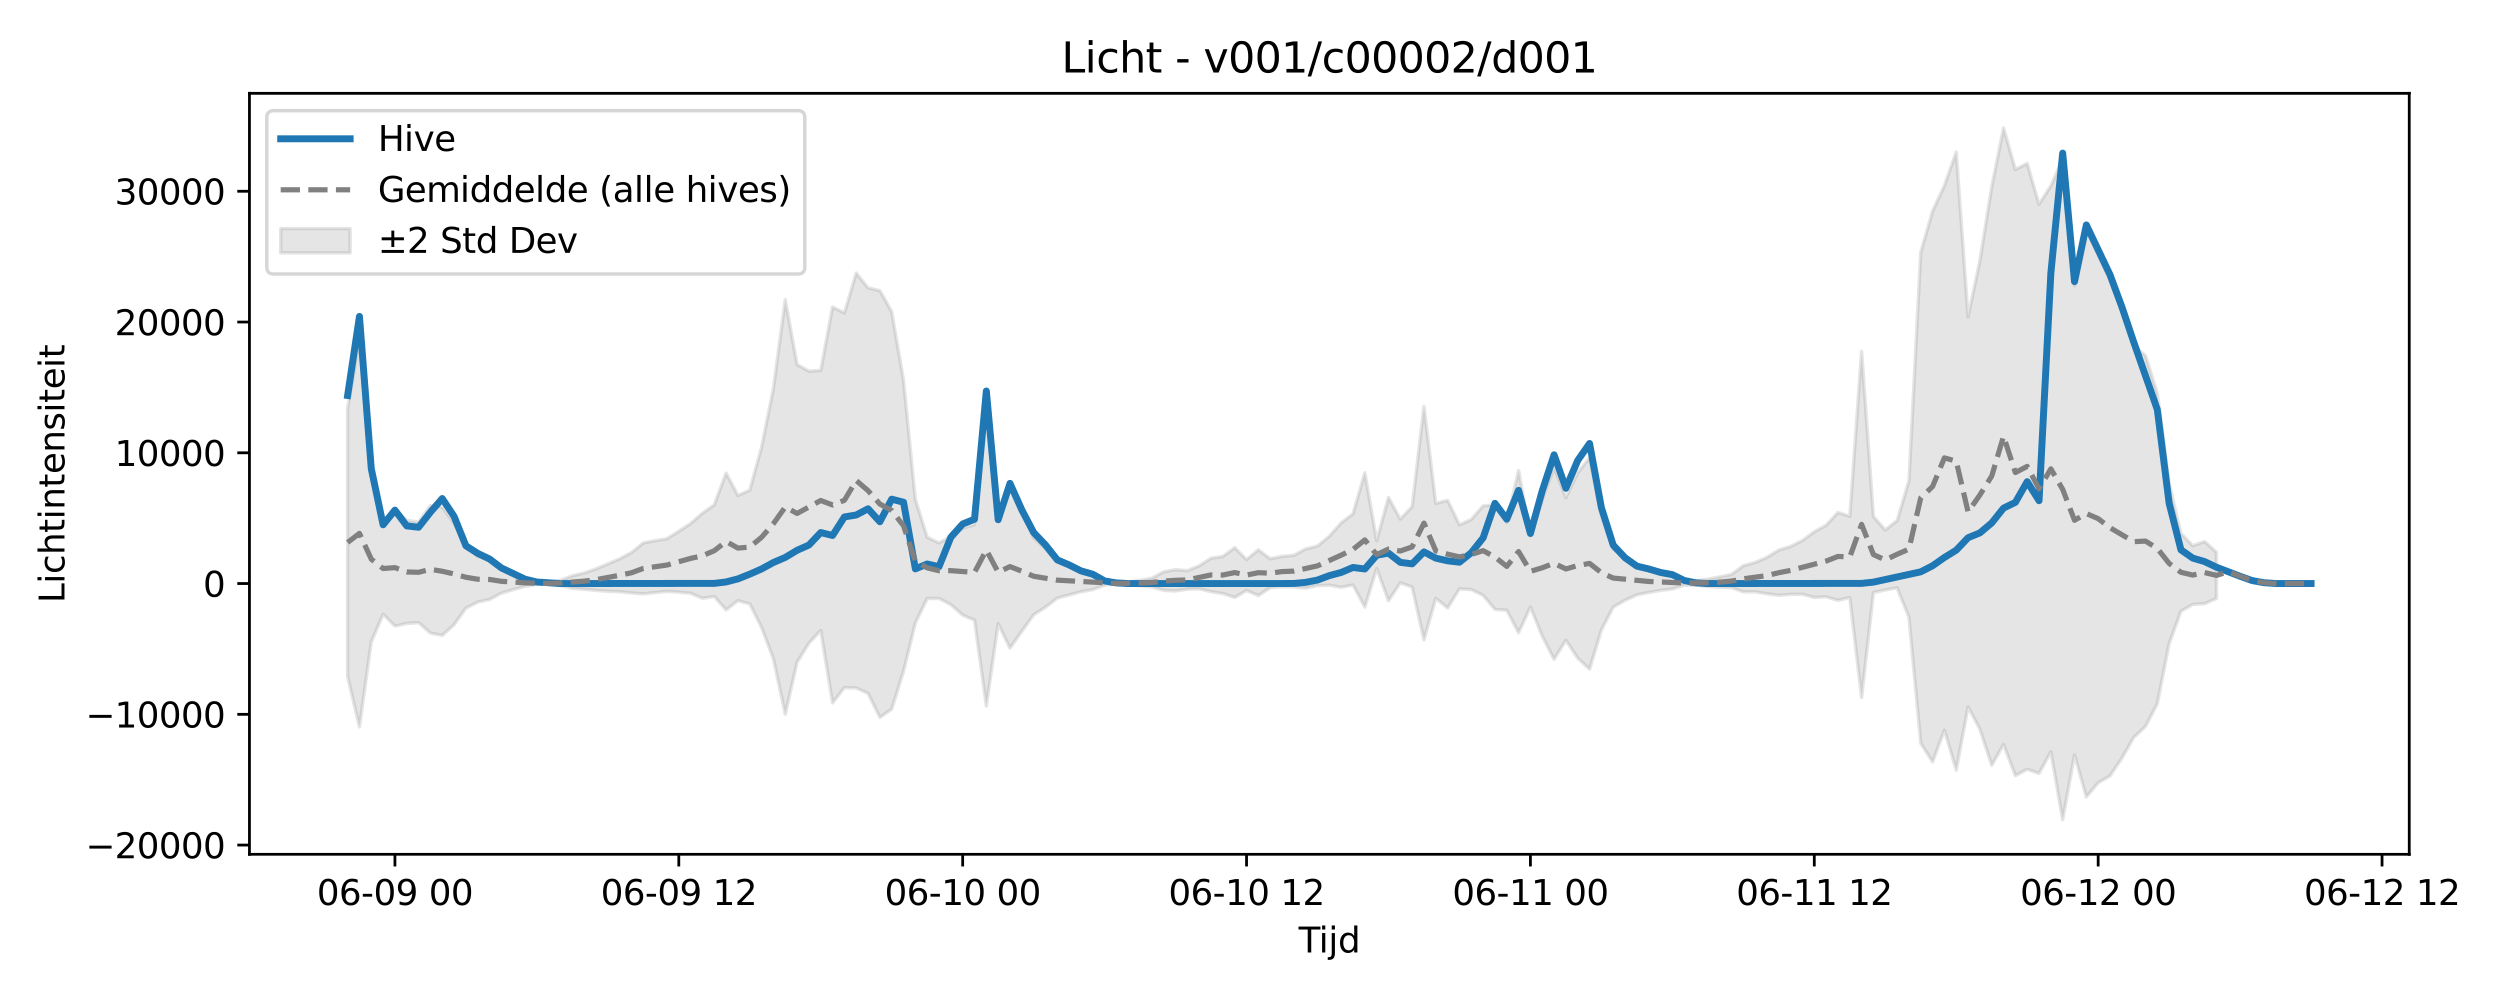 <?xml version="1.0" encoding="utf-8" standalone="no"?>
<!DOCTYPE svg PUBLIC "-//W3C//DTD SVG 1.1//EN"
  "http://www.w3.org/Graphics/SVG/1.1/DTD/svg11.dtd">
<svg xmlns:xlink="http://www.w3.org/1999/xlink" width="720pt" height="288pt" viewBox="0 0 720 288" xmlns="http://www.w3.org/2000/svg" version="1.1">
 <defs>
  <style type="text/css">*{stroke-linejoin: round; stroke-linecap: butt}</style>
 </defs>
 <g id="figure_1">
  <g id="patch_1">
   <path d="M 0 288 
L 720 288 
L 720 0 
L 0 0 
z
" style="fill: #ffffff"/>
  </g>
  <g id="axes_1">
   <g id="patch_2">
    <path d="M 71.84 246.04 
L 693.863 246.04 
L 693.863 26.88 
L 71.84 26.88 
z
" style="fill: #ffffff"/>
   </g>
   <g id="FillBetweenPolyCollection_1">
    <defs>
     <path id="m1e0ece3b60" d="M 100.114 -170.398 
L 100.114 -93.136 
L 103.52 -78.647 
L 106.927 -103.119 
L 110.333 -111.113 
L 113.74 -107.686 
L 117.146 -108.45 
L 120.553 -108.68 
L 123.959 -105.67 
L 127.366 -105.006 
L 130.772 -108.088 
L 134.179 -112.87 
L 137.585 -114.604 
L 140.992 -115.345 
L 144.398 -117.176 
L 147.805 -118.185 
L 151.211 -119.118 
L 154.617 -119.669 
L 158.024 -119.809 
L 161.43 -119.35 
L 164.837 -118.568 
L 168.243 -118.289 
L 171.65 -117.963 
L 175.056 -117.707 
L 178.463 -117.595 
L 181.869 -117.217 
L 185.276 -116.968 
L 188.682 -117.351 
L 192.089 -117.677 
L 195.495 -117.454 
L 198.902 -117.141 
L 202.308 -115.694 
L 205.715 -116.204 
L 209.121 -112.349 
L 212.528 -115.006 
L 215.934 -114.072 
L 219.341 -107.301 
L 222.747 -98.24 
L 226.154 -82.319 
L 229.56 -97.249 
L 232.967 -102.768 
L 236.373 -106.404 
L 239.78 -85.548 
L 243.186 -89.98 
L 246.592 -89.862 
L 249.999 -88.296 
L 253.405 -81.396 
L 256.812 -83.757 
L 260.218 -94.703 
L 263.625 -108.549 
L 267.031 -115.63 
L 270.438 -115.641 
L 273.844 -113.87 
L 277.251 -110.843 
L 280.657 -109.413 
L 284.064 -84.687 
L 287.47 -108.368 
L 290.877 -101.332 
L 294.283 -106.191 
L 297.69 -110.926 
L 301.096 -113.116 
L 304.503 -115.752 
L 307.909 -116.647 
L 311.316 -117.563 
L 314.722 -118.196 
L 318.129 -119.451 
L 321.535 -119.831 
L 324.942 -119.689 
L 328.348 -119.299 
L 331.755 -118.988 
L 335.161 -117.972 
L 338.567 -117.811 
L 341.974 -118.316 
L 345.38 -118.417 
L 348.787 -117.593 
L 352.193 -117.063 
L 355.6 -115.928 
L 359.006 -117.924 
L 362.413 -116.48 
L 365.819 -118.753 
L 369.226 -119.004 
L 372.632 -118.963 
L 376.039 -118.594 
L 379.445 -119.341 
L 382.852 -119.469 
L 386.258 -118.851 
L 389.665 -119.533 
L 393.071 -113.165 
L 396.478 -124.269 
L 399.884 -114.995 
L 403.291 -120.146 
L 406.697 -118.923 
L 410.104 -103.73 
L 413.51 -115.685 
L 416.917 -112.904 
L 420.323 -118.394 
L 423.73 -118.203 
L 427.136 -116.532 
L 430.542 -112.501 
L 433.949 -112.231 
L 437.355 -105.788 
L 440.762 -113.17 
L 444.168 -104.778 
L 447.575 -98.143 
L 450.981 -103.603 
L 454.388 -98.427 
L 457.794 -95.283 
L 461.201 -106.551 
L 464.607 -113.155 
L 468.014 -115.109 
L 471.42 -116.679 
L 474.827 -117.36 
L 478.233 -117.976 
L 481.64 -118.369 
L 485.046 -119.431 
L 488.453 -119.481 
L 491.859 -119.095 
L 495.266 -118.85 
L 498.672 -118.757 
L 502.079 -117.53 
L 505.485 -117.536 
L 508.892 -116.99 
L 512.298 -116.551 
L 515.705 -116.836 
L 519.111 -116.87 
L 522.517 -115.928 
L 525.924 -116.096 
L 529.33 -115.097 
L 532.737 -115.876 
L 536.143 -87.143 
L 539.55 -117.334 
L 542.956 -118.106 
L 546.363 -118.685 
L 549.769 -110.232 
L 553.176 -73.936 
L 556.582 -68.578 
L 559.989 -77.716 
L 563.395 -66.206 
L 566.802 -84.41 
L 570.208 -77.99 
L 573.615 -67.603 
L 577.021 -73.578 
L 580.428 -64.63 
L 583.834 -66.436 
L 587.241 -65.253 
L 590.647 -71.469 
L 594.054 -51.922 
L 597.46 -70.577 
L 600.867 -58.489 
L 604.273 -62.567 
L 607.68 -64.547 
L 611.086 -69.616 
L 614.492 -75.596 
L 617.899 -78.768 
L 621.305 -85.337 
L 624.712 -102.663 
L 628.118 -111.97 
L 631.525 -113.918 
L 634.931 -114.159 
L 638.338 -115.634 
L 638.338 -128.946 
L 638.338 -128.946 
L 634.931 -132.036 
L 631.525 -130.841 
L 628.118 -134.377 
L 624.712 -148.81 
L 621.305 -174.775 
L 617.899 -185.559 
L 614.492 -188.412 
L 611.086 -198.387 
L 607.68 -207.486 
L 604.273 -214.688 
L 600.867 -221.706 
L 597.46 -205.743 
L 594.054 -242.213 
L 590.647 -234.473 
L 587.241 -229.171 
L 583.834 -240.92 
L 580.428 -239.179 
L 577.021 -251.158 
L 573.615 -234.152 
L 570.208 -212.918 
L 566.802 -196.753 
L 563.395 -244.185 
L 559.989 -234.534 
L 556.582 -227.195 
L 553.176 -215.304 
L 549.769 -149.485 
L 546.363 -138.044 
L 542.956 -135.364 
L 539.55 -139.22 
L 536.143 -186.803 
L 532.737 -139.293 
L 529.33 -140.407 
L 525.924 -136.724 
L 522.517 -134.841 
L 519.111 -132.339 
L 515.705 -130.603 
L 512.298 -129.576 
L 508.892 -127.481 
L 505.485 -125.999 
L 502.079 -125.074 
L 498.672 -122.54 
L 495.266 -121.828 
L 491.859 -121.22 
L 488.453 -120.68 
L 485.046 -120.772 
L 481.64 -122.248 
L 478.233 -122.813 
L 474.827 -123.715 
L 471.42 -124.866 
L 468.014 -127.241 
L 464.607 -129.881 
L 461.201 -139.578 
L 457.794 -156.198 
L 454.388 -151.832 
L 450.981 -144.667 
L 447.575 -153.402 
L 444.168 -144.184 
L 440.762 -133.717 
L 437.355 -152.491 
L 433.949 -137.535 
L 430.542 -142.635 
L 427.136 -142.306 
L 423.73 -138.399 
L 420.323 -136.844 
L 416.917 -143.891 
L 413.51 -143.013 
L 410.104 -170.951 
L 406.697 -142.068 
L 403.291 -138.475 
L 399.884 -144.721 
L 396.478 -132.264 
L 393.071 -151.839 
L 389.665 -140.012 
L 386.258 -137.389 
L 382.852 -133.571 
L 379.445 -130.731 
L 376.039 -129.912 
L 372.632 -128.073 
L 369.226 -127.753 
L 365.819 -127.084 
L 362.413 -129.652 
L 359.006 -126.839 
L 355.6 -130.272 
L 352.193 -127.726 
L 348.787 -127.26 
L 345.38 -125.042 
L 341.974 -123.652 
L 338.567 -123.935 
L 335.161 -123.322 
L 331.755 -121.481 
L 328.348 -120.892 
L 324.942 -120.305 
L 321.535 -120.126 
L 318.129 -120.681 
L 314.722 -122.571 
L 311.316 -123.529 
L 307.909 -124.76 
L 304.503 -126.072 
L 301.096 -129.936 
L 297.69 -133.152 
L 294.283 -140.792 
L 290.877 -148.309 
L 287.47 -138.045 
L 284.064 -174.508 
L 280.657 -136.87 
L 277.251 -135.894 
L 273.844 -133.442 
L 270.438 -131.628 
L 267.031 -133.284 
L 263.625 -144.159 
L 260.218 -178.417 
L 256.812 -198.239 
L 253.405 -204.271 
L 249.999 -205.101 
L 246.592 -209.359 
L 243.186 -197.863 
L 239.78 -199.592 
L 236.373 -181.311 
L 232.967 -181.114 
L 229.56 -183.01 
L 226.154 -201.654 
L 222.747 -176.151 
L 219.341 -159.233 
L 215.934 -146.828 
L 212.528 -145.297 
L 209.121 -151.756 
L 205.715 -142.599 
L 202.308 -140.187 
L 198.902 -137.226 
L 195.495 -134.995 
L 192.089 -132.857 
L 188.682 -132.284 
L 185.276 -131.626 
L 181.869 -128.872 
L 178.463 -127.051 
L 175.056 -125.587 
L 171.65 -124.153 
L 168.243 -122.97 
L 164.837 -122.171 
L 161.43 -120.856 
L 158.024 -120.138 
L 154.617 -120.338 
L 151.211 -121.176 
L 147.805 -122.506 
L 144.398 -123.985 
L 140.992 -126.884 
L 137.585 -127.755 
L 134.179 -130.629 
L 130.772 -137.32 
L 127.366 -141.949 
L 123.959 -142.421 
L 120.553 -137.681 
L 117.146 -138.103 
L 113.74 -141.364 
L 110.333 -137.422 
L 106.927 -150.822 
L 103.52 -190.131 
L 100.114 -170.398 
z
" style="stroke: #808080; stroke-opacity: 0.2"/>
    </defs>
    <g clip-path="url(#pb1acb26172)">
     <use xlink:href="#m1e0ece3b60" x="0" y="288" style="fill: #808080; fill-opacity: 0.2; stroke: #808080; stroke-opacity: 0.2"/>
    </g>
   </g>
   <g id="matplotlib.axis_1">
    <g id="xtick_1">
     <g id="line2d_1">
      <defs>
       <path id="mc4fc0309dc" d="M 0 0 
L 0 3.5 
" style="stroke: #000000; stroke-width: 0.8"/>
      </defs>
      <g>
       <use xlink:href="#mc4fc0309dc" x="113.74" y="246.04" style="stroke: #000000; stroke-width: 0.8"/>
      </g>
     </g>
     <g id="text_1">
      <!-- 06-09 00 -->
      <g transform="translate(91.259 260.638) scale(0.1 -0.1)">
       <defs>
        <path id="DejaVuSans-30" d="M 2034 4250 
Q 1547 4250 1301 3770 
Q 1056 3291 1056 2328 
Q 1056 1369 1301 889 
Q 1547 409 2034 409 
Q 2525 409 2770 889 
Q 3016 1369 3016 2328 
Q 3016 3291 2770 3770 
Q 2525 4250 2034 4250 
z
M 2034 4750 
Q 2819 4750 3233 4129 
Q 3647 3509 3647 2328 
Q 3647 1150 3233 529 
Q 2819 -91 2034 -91 
Q 1250 -91 836 529 
Q 422 1150 422 2328 
Q 422 3509 836 4129 
Q 1250 4750 2034 4750 
z
" transform="scale(0.016)"/>
        <path id="DejaVuSans-36" d="M 2113 2584 
Q 1688 2584 1439 2293 
Q 1191 2003 1191 1497 
Q 1191 994 1439 701 
Q 1688 409 2113 409 
Q 2538 409 2786 701 
Q 3034 994 3034 1497 
Q 3034 2003 2786 2293 
Q 2538 2584 2113 2584 
z
M 3366 4563 
L 3366 3988 
Q 3128 4100 2886 4159 
Q 2644 4219 2406 4219 
Q 1781 4219 1451 3797 
Q 1122 3375 1075 2522 
Q 1259 2794 1537 2939 
Q 1816 3084 2150 3084 
Q 2853 3084 3261 2657 
Q 3669 2231 3669 1497 
Q 3669 778 3244 343 
Q 2819 -91 2113 -91 
Q 1303 -91 875 529 
Q 447 1150 447 2328 
Q 447 3434 972 4092 
Q 1497 4750 2381 4750 
Q 2619 4750 2861 4703 
Q 3103 4656 3366 4563 
z
" transform="scale(0.016)"/>
        <path id="DejaVuSans-2d" d="M 313 2009 
L 1997 2009 
L 1997 1497 
L 313 1497 
L 313 2009 
z
" transform="scale(0.016)"/>
        <path id="DejaVuSans-39" d="M 703 97 
L 703 672 
Q 941 559 1184 500 
Q 1428 441 1663 441 
Q 2288 441 2617 861 
Q 2947 1281 2994 2138 
Q 2813 1869 2534 1725 
Q 2256 1581 1919 1581 
Q 1219 1581 811 2004 
Q 403 2428 403 3163 
Q 403 3881 828 4315 
Q 1253 4750 1959 4750 
Q 2769 4750 3195 4129 
Q 3622 3509 3622 2328 
Q 3622 1225 3098 567 
Q 2575 -91 1691 -91 
Q 1453 -91 1209 -44 
Q 966 3 703 97 
z
M 1959 2075 
Q 2384 2075 2632 2365 
Q 2881 2656 2881 3163 
Q 2881 3666 2632 3958 
Q 2384 4250 1959 4250 
Q 1534 4250 1286 3958 
Q 1038 3666 1038 3163 
Q 1038 2656 1286 2365 
Q 1534 2075 1959 2075 
z
" transform="scale(0.016)"/>
        <path id="DejaVuSans-20" transform="scale(0.016)"/>
       </defs>
       <use xlink:href="#DejaVuSans-30"/>
       <use xlink:href="#DejaVuSans-36" transform="translate(63.623 0)"/>
       <use xlink:href="#DejaVuSans-2d" transform="translate(127.246 0)"/>
       <use xlink:href="#DejaVuSans-30" transform="translate(163.33 0)"/>
       <use xlink:href="#DejaVuSans-39" transform="translate(226.953 0)"/>
       <use xlink:href="#DejaVuSans-20" transform="translate(290.576 0)"/>
       <use xlink:href="#DejaVuSans-30" transform="translate(322.363 0)"/>
       <use xlink:href="#DejaVuSans-30" transform="translate(385.986 0)"/>
      </g>
     </g>
    </g>
    <g id="xtick_2">
     <g id="line2d_2">
      <g>
       <use xlink:href="#mc4fc0309dc" x="195.495" y="246.04" style="stroke: #000000; stroke-width: 0.8"/>
      </g>
     </g>
     <g id="text_2">
      <!-- 06-09 12 -->
      <g transform="translate(173.015 260.638) scale(0.1 -0.1)">
       <defs>
        <path id="DejaVuSans-31" d="M 794 531 
L 1825 531 
L 1825 4091 
L 703 3866 
L 703 4441 
L 1819 4666 
L 2450 4666 
L 2450 531 
L 3481 531 
L 3481 0 
L 794 0 
L 794 531 
z
" transform="scale(0.016)"/>
        <path id="DejaVuSans-32" d="M 1228 531 
L 3431 531 
L 3431 0 
L 469 0 
L 469 531 
Q 828 903 1448 1529 
Q 2069 2156 2228 2338 
Q 2531 2678 2651 2914 
Q 2772 3150 2772 3378 
Q 2772 3750 2511 3984 
Q 2250 4219 1831 4219 
Q 1534 4219 1204 4116 
Q 875 4013 500 3803 
L 500 4441 
Q 881 4594 1212 4672 
Q 1544 4750 1819 4750 
Q 2544 4750 2975 4387 
Q 3406 4025 3406 3419 
Q 3406 3131 3298 2873 
Q 3191 2616 2906 2266 
Q 2828 2175 2409 1742 
Q 1991 1309 1228 531 
z
" transform="scale(0.016)"/>
       </defs>
       <use xlink:href="#DejaVuSans-30"/>
       <use xlink:href="#DejaVuSans-36" transform="translate(63.623 0)"/>
       <use xlink:href="#DejaVuSans-2d" transform="translate(127.246 0)"/>
       <use xlink:href="#DejaVuSans-30" transform="translate(163.33 0)"/>
       <use xlink:href="#DejaVuSans-39" transform="translate(226.953 0)"/>
       <use xlink:href="#DejaVuSans-20" transform="translate(290.576 0)"/>
       <use xlink:href="#DejaVuSans-31" transform="translate(322.363 0)"/>
       <use xlink:href="#DejaVuSans-32" transform="translate(385.986 0)"/>
      </g>
     </g>
    </g>
    <g id="xtick_3">
     <g id="line2d_3">
      <g>
       <use xlink:href="#mc4fc0309dc" x="277.251" y="246.04" style="stroke: #000000; stroke-width: 0.8"/>
      </g>
     </g>
     <g id="text_3">
      <!-- 06-10 00 -->
      <g transform="translate(254.77 260.638) scale(0.1 -0.1)">
       <use xlink:href="#DejaVuSans-30"/>
       <use xlink:href="#DejaVuSans-36" transform="translate(63.623 0)"/>
       <use xlink:href="#DejaVuSans-2d" transform="translate(127.246 0)"/>
       <use xlink:href="#DejaVuSans-31" transform="translate(163.33 0)"/>
       <use xlink:href="#DejaVuSans-30" transform="translate(226.953 0)"/>
       <use xlink:href="#DejaVuSans-20" transform="translate(290.576 0)"/>
       <use xlink:href="#DejaVuSans-30" transform="translate(322.363 0)"/>
       <use xlink:href="#DejaVuSans-30" transform="translate(385.986 0)"/>
      </g>
     </g>
    </g>
    <g id="xtick_4">
     <g id="line2d_4">
      <g>
       <use xlink:href="#mc4fc0309dc" x="359.006" y="246.04" style="stroke: #000000; stroke-width: 0.8"/>
      </g>
     </g>
     <g id="text_4">
      <!-- 06-10 12 -->
      <g transform="translate(336.526 260.638) scale(0.1 -0.1)">
       <use xlink:href="#DejaVuSans-30"/>
       <use xlink:href="#DejaVuSans-36" transform="translate(63.623 0)"/>
       <use xlink:href="#DejaVuSans-2d" transform="translate(127.246 0)"/>
       <use xlink:href="#DejaVuSans-31" transform="translate(163.33 0)"/>
       <use xlink:href="#DejaVuSans-30" transform="translate(226.953 0)"/>
       <use xlink:href="#DejaVuSans-20" transform="translate(290.576 0)"/>
       <use xlink:href="#DejaVuSans-31" transform="translate(322.363 0)"/>
       <use xlink:href="#DejaVuSans-32" transform="translate(385.986 0)"/>
      </g>
     </g>
    </g>
    <g id="xtick_5">
     <g id="line2d_5">
      <g>
       <use xlink:href="#mc4fc0309dc" x="440.762" y="246.04" style="stroke: #000000; stroke-width: 0.8"/>
      </g>
     </g>
     <g id="text_5">
      <!-- 06-11 00 -->
      <g transform="translate(418.281 260.638) scale(0.1 -0.1)">
       <use xlink:href="#DejaVuSans-30"/>
       <use xlink:href="#DejaVuSans-36" transform="translate(63.623 0)"/>
       <use xlink:href="#DejaVuSans-2d" transform="translate(127.246 0)"/>
       <use xlink:href="#DejaVuSans-31" transform="translate(163.33 0)"/>
       <use xlink:href="#DejaVuSans-31" transform="translate(226.953 0)"/>
       <use xlink:href="#DejaVuSans-20" transform="translate(290.576 0)"/>
       <use xlink:href="#DejaVuSans-30" transform="translate(322.363 0)"/>
       <use xlink:href="#DejaVuSans-30" transform="translate(385.986 0)"/>
      </g>
     </g>
    </g>
    <g id="xtick_6">
     <g id="line2d_6">
      <g>
       <use xlink:href="#mc4fc0309dc" x="522.517" y="246.04" style="stroke: #000000; stroke-width: 0.8"/>
      </g>
     </g>
     <g id="text_6">
      <!-- 06-11 12 -->
      <g transform="translate(500.037 260.638) scale(0.1 -0.1)">
       <use xlink:href="#DejaVuSans-30"/>
       <use xlink:href="#DejaVuSans-36" transform="translate(63.623 0)"/>
       <use xlink:href="#DejaVuSans-2d" transform="translate(127.246 0)"/>
       <use xlink:href="#DejaVuSans-31" transform="translate(163.33 0)"/>
       <use xlink:href="#DejaVuSans-31" transform="translate(226.953 0)"/>
       <use xlink:href="#DejaVuSans-20" transform="translate(290.576 0)"/>
       <use xlink:href="#DejaVuSans-31" transform="translate(322.363 0)"/>
       <use xlink:href="#DejaVuSans-32" transform="translate(385.986 0)"/>
      </g>
     </g>
    </g>
    <g id="xtick_7">
     <g id="line2d_7">
      <g>
       <use xlink:href="#mc4fc0309dc" x="604.273" y="246.04" style="stroke: #000000; stroke-width: 0.8"/>
      </g>
     </g>
     <g id="text_7">
      <!-- 06-12 00 -->
      <g transform="translate(581.793 260.638) scale(0.1 -0.1)">
       <use xlink:href="#DejaVuSans-30"/>
       <use xlink:href="#DejaVuSans-36" transform="translate(63.623 0)"/>
       <use xlink:href="#DejaVuSans-2d" transform="translate(127.246 0)"/>
       <use xlink:href="#DejaVuSans-31" transform="translate(163.33 0)"/>
       <use xlink:href="#DejaVuSans-32" transform="translate(226.953 0)"/>
       <use xlink:href="#DejaVuSans-20" transform="translate(290.576 0)"/>
       <use xlink:href="#DejaVuSans-30" transform="translate(322.363 0)"/>
       <use xlink:href="#DejaVuSans-30" transform="translate(385.986 0)"/>
      </g>
     </g>
    </g>
    <g id="xtick_8">
     <g id="line2d_8">
      <g>
       <use xlink:href="#mc4fc0309dc" x="686.029" y="246.04" style="stroke: #000000; stroke-width: 0.8"/>
      </g>
     </g>
     <g id="text_8">
      <!-- 06-12 12 -->
      <g transform="translate(663.548 260.638) scale(0.1 -0.1)">
       <use xlink:href="#DejaVuSans-30"/>
       <use xlink:href="#DejaVuSans-36" transform="translate(63.623 0)"/>
       <use xlink:href="#DejaVuSans-2d" transform="translate(127.246 0)"/>
       <use xlink:href="#DejaVuSans-31" transform="translate(163.33 0)"/>
       <use xlink:href="#DejaVuSans-32" transform="translate(226.953 0)"/>
       <use xlink:href="#DejaVuSans-20" transform="translate(290.576 0)"/>
       <use xlink:href="#DejaVuSans-31" transform="translate(322.363 0)"/>
       <use xlink:href="#DejaVuSans-32" transform="translate(385.986 0)"/>
      </g>
     </g>
    </g>
    <g id="text_9">
     <!-- Tijd -->
     <g transform="translate(374.002 274.317) scale(0.1 -0.1)">
      <defs>
       <path id="DejaVuSans-54" d="M -19 4666 
L 3928 4666 
L 3928 4134 
L 2272 4134 
L 2272 0 
L 1638 0 
L 1638 4134 
L -19 4134 
L -19 4666 
z
" transform="scale(0.016)"/>
       <path id="DejaVuSans-69" d="M 603 3500 
L 1178 3500 
L 1178 0 
L 603 0 
L 603 3500 
z
M 603 4863 
L 1178 4863 
L 1178 4134 
L 603 4134 
L 603 4863 
z
" transform="scale(0.016)"/>
       <path id="DejaVuSans-6a" d="M 603 3500 
L 1178 3500 
L 1178 -63 
Q 1178 -731 923 -1031 
Q 669 -1331 103 -1331 
L -116 -1331 
L -116 -844 
L 38 -844 
Q 366 -844 484 -692 
Q 603 -541 603 -63 
L 603 3500 
z
M 603 4863 
L 1178 4863 
L 1178 4134 
L 603 4134 
L 603 4863 
z
" transform="scale(0.016)"/>
       <path id="DejaVuSans-64" d="M 2906 2969 
L 2906 4863 
L 3481 4863 
L 3481 0 
L 2906 0 
L 2906 525 
Q 2725 213 2448 61 
Q 2172 -91 1784 -91 
Q 1150 -91 751 415 
Q 353 922 353 1747 
Q 353 2572 751 3078 
Q 1150 3584 1784 3584 
Q 2172 3584 2448 3432 
Q 2725 3281 2906 2969 
z
M 947 1747 
Q 947 1113 1208 752 
Q 1469 391 1925 391 
Q 2381 391 2643 752 
Q 2906 1113 2906 1747 
Q 2906 2381 2643 2742 
Q 2381 3103 1925 3103 
Q 1469 3103 1208 2742 
Q 947 2381 947 1747 
z
" transform="scale(0.016)"/>
      </defs>
      <use xlink:href="#DejaVuSans-54"/>
      <use xlink:href="#DejaVuSans-69" transform="translate(57.959 0)"/>
      <use xlink:href="#DejaVuSans-6a" transform="translate(85.742 0)"/>
      <use xlink:href="#DejaVuSans-64" transform="translate(113.525 0)"/>
     </g>
    </g>
   </g>
   <g id="matplotlib.axis_2">
    <g id="ytick_1">
     <g id="line2d_9">
      <defs>
       <path id="mb04b437a65" d="M 0 0 
L -3.5 0 
" style="stroke: #000000; stroke-width: 0.8"/>
      </defs>
      <g>
       <use xlink:href="#mb04b437a65" x="71.84" y="243.382" style="stroke: #000000; stroke-width: 0.8"/>
      </g>
     </g>
     <g id="text_10">
      <!-- −20000 -->
      <g transform="translate(24.648 247.181) scale(0.1 -0.1)">
       <defs>
        <path id="DejaVuSans-2212" d="M 678 2272 
L 4684 2272 
L 4684 1741 
L 678 1741 
L 678 2272 
z
" transform="scale(0.016)"/>
       </defs>
       <use xlink:href="#DejaVuSans-2212"/>
       <use xlink:href="#DejaVuSans-32" transform="translate(83.789 0)"/>
       <use xlink:href="#DejaVuSans-30" transform="translate(147.412 0)"/>
       <use xlink:href="#DejaVuSans-30" transform="translate(211.035 0)"/>
       <use xlink:href="#DejaVuSans-30" transform="translate(274.658 0)"/>
       <use xlink:href="#DejaVuSans-30" transform="translate(338.281 0)"/>
      </g>
     </g>
    </g>
    <g id="ytick_2">
     <g id="line2d_10">
      <g>
       <use xlink:href="#mb04b437a65" x="71.84" y="205.722" style="stroke: #000000; stroke-width: 0.8"/>
      </g>
     </g>
     <g id="text_11">
      <!-- −10000 -->
      <g transform="translate(24.648 209.522) scale(0.1 -0.1)">
       <use xlink:href="#DejaVuSans-2212"/>
       <use xlink:href="#DejaVuSans-31" transform="translate(83.789 0)"/>
       <use xlink:href="#DejaVuSans-30" transform="translate(147.412 0)"/>
       <use xlink:href="#DejaVuSans-30" transform="translate(211.035 0)"/>
       <use xlink:href="#DejaVuSans-30" transform="translate(274.658 0)"/>
       <use xlink:href="#DejaVuSans-30" transform="translate(338.281 0)"/>
      </g>
     </g>
    </g>
    <g id="ytick_3">
     <g id="line2d_11">
      <g>
       <use xlink:href="#mb04b437a65" x="71.84" y="168.063" style="stroke: #000000; stroke-width: 0.8"/>
      </g>
     </g>
     <g id="text_12">
      <!-- 0 -->
      <g transform="translate(58.477 171.862) scale(0.1 -0.1)">
       <use xlink:href="#DejaVuSans-30"/>
      </g>
     </g>
    </g>
    <g id="ytick_4">
     <g id="line2d_12">
      <g>
       <use xlink:href="#mb04b437a65" x="71.84" y="130.404" style="stroke: #000000; stroke-width: 0.8"/>
      </g>
     </g>
     <g id="text_13">
      <!-- 10000 -->
      <g transform="translate(33.028 134.203) scale(0.1 -0.1)">
       <use xlink:href="#DejaVuSans-31"/>
       <use xlink:href="#DejaVuSans-30" transform="translate(63.623 0)"/>
       <use xlink:href="#DejaVuSans-30" transform="translate(127.246 0)"/>
       <use xlink:href="#DejaVuSans-30" transform="translate(190.869 0)"/>
       <use xlink:href="#DejaVuSans-30" transform="translate(254.492 0)"/>
      </g>
     </g>
    </g>
    <g id="ytick_5">
     <g id="line2d_13">
      <g>
       <use xlink:href="#mb04b437a65" x="71.84" y="92.744" style="stroke: #000000; stroke-width: 0.8"/>
      </g>
     </g>
     <g id="text_14">
      <!-- 20000 -->
      <g transform="translate(33.028 96.544) scale(0.1 -0.1)">
       <use xlink:href="#DejaVuSans-32"/>
       <use xlink:href="#DejaVuSans-30" transform="translate(63.623 0)"/>
       <use xlink:href="#DejaVuSans-30" transform="translate(127.246 0)"/>
       <use xlink:href="#DejaVuSans-30" transform="translate(190.869 0)"/>
       <use xlink:href="#DejaVuSans-30" transform="translate(254.492 0)"/>
      </g>
     </g>
    </g>
    <g id="ytick_6">
     <g id="line2d_14">
      <g>
       <use xlink:href="#mb04b437a65" x="71.84" y="55.085" style="stroke: #000000; stroke-width: 0.8"/>
      </g>
     </g>
     <g id="text_15">
      <!-- 30000 -->
      <g transform="translate(33.028 58.884) scale(0.1 -0.1)">
       <defs>
        <path id="DejaVuSans-33" d="M 2597 2516 
Q 3050 2419 3304 2112 
Q 3559 1806 3559 1356 
Q 3559 666 3084 287 
Q 2609 -91 1734 -91 
Q 1441 -91 1130 -33 
Q 819 25 488 141 
L 488 750 
Q 750 597 1062 519 
Q 1375 441 1716 441 
Q 2309 441 2620 675 
Q 2931 909 2931 1356 
Q 2931 1769 2642 2001 
Q 2353 2234 1838 2234 
L 1294 2234 
L 1294 2753 
L 1863 2753 
Q 2328 2753 2575 2939 
Q 2822 3125 2822 3475 
Q 2822 3834 2567 4026 
Q 2313 4219 1838 4219 
Q 1578 4219 1281 4162 
Q 984 4106 628 3988 
L 628 4550 
Q 988 4650 1302 4700 
Q 1616 4750 1894 4750 
Q 2613 4750 3031 4423 
Q 3450 4097 3450 3541 
Q 3450 3153 3228 2886 
Q 3006 2619 2597 2516 
z
" transform="scale(0.016)"/>
       </defs>
       <use xlink:href="#DejaVuSans-33"/>
       <use xlink:href="#DejaVuSans-30" transform="translate(63.623 0)"/>
       <use xlink:href="#DejaVuSans-30" transform="translate(127.246 0)"/>
       <use xlink:href="#DejaVuSans-30" transform="translate(190.869 0)"/>
       <use xlink:href="#DejaVuSans-30" transform="translate(254.492 0)"/>
      </g>
     </g>
    </g>
    <g id="text_16">
     <!-- Lichtintensiteit -->
     <g transform="translate(18.568 173.656) rotate(-90) scale(0.1 -0.1)">
      <defs>
       <path id="DejaVuSans-4c" d="M 628 4666 
L 1259 4666 
L 1259 531 
L 3531 531 
L 3531 0 
L 628 0 
L 628 4666 
z
" transform="scale(0.016)"/>
       <path id="DejaVuSans-63" d="M 3122 3366 
L 3122 2828 
Q 2878 2963 2633 3030 
Q 2388 3097 2138 3097 
Q 1578 3097 1268 2742 
Q 959 2388 959 1747 
Q 959 1106 1268 751 
Q 1578 397 2138 397 
Q 2388 397 2633 464 
Q 2878 531 3122 666 
L 3122 134 
Q 2881 22 2623 -34 
Q 2366 -91 2075 -91 
Q 1284 -91 818 406 
Q 353 903 353 1747 
Q 353 2603 823 3093 
Q 1294 3584 2113 3584 
Q 2378 3584 2631 3529 
Q 2884 3475 3122 3366 
z
" transform="scale(0.016)"/>
       <path id="DejaVuSans-68" d="M 3513 2113 
L 3513 0 
L 2938 0 
L 2938 2094 
Q 2938 2591 2744 2837 
Q 2550 3084 2163 3084 
Q 1697 3084 1428 2787 
Q 1159 2491 1159 1978 
L 1159 0 
L 581 0 
L 581 4863 
L 1159 4863 
L 1159 2956 
Q 1366 3272 1645 3428 
Q 1925 3584 2291 3584 
Q 2894 3584 3203 3211 
Q 3513 2838 3513 2113 
z
" transform="scale(0.016)"/>
       <path id="DejaVuSans-74" d="M 1172 4494 
L 1172 3500 
L 2356 3500 
L 2356 3053 
L 1172 3053 
L 1172 1153 
Q 1172 725 1289 603 
Q 1406 481 1766 481 
L 2356 481 
L 2356 0 
L 1766 0 
Q 1100 0 847 248 
Q 594 497 594 1153 
L 594 3053 
L 172 3053 
L 172 3500 
L 594 3500 
L 594 4494 
L 1172 4494 
z
" transform="scale(0.016)"/>
       <path id="DejaVuSans-6e" d="M 3513 2113 
L 3513 0 
L 2938 0 
L 2938 2094 
Q 2938 2591 2744 2837 
Q 2550 3084 2163 3084 
Q 1697 3084 1428 2787 
Q 1159 2491 1159 1978 
L 1159 0 
L 581 0 
L 581 3500 
L 1159 3500 
L 1159 2956 
Q 1366 3272 1645 3428 
Q 1925 3584 2291 3584 
Q 2894 3584 3203 3211 
Q 3513 2838 3513 2113 
z
" transform="scale(0.016)"/>
       <path id="DejaVuSans-65" d="M 3597 1894 
L 3597 1613 
L 953 1613 
Q 991 1019 1311 708 
Q 1631 397 2203 397 
Q 2534 397 2845 478 
Q 3156 559 3463 722 
L 3463 178 
Q 3153 47 2828 -22 
Q 2503 -91 2169 -91 
Q 1331 -91 842 396 
Q 353 884 353 1716 
Q 353 2575 817 3079 
Q 1281 3584 2069 3584 
Q 2775 3584 3186 3129 
Q 3597 2675 3597 1894 
z
M 3022 2063 
Q 3016 2534 2758 2815 
Q 2500 3097 2075 3097 
Q 1594 3097 1305 2825 
Q 1016 2553 972 2059 
L 3022 2063 
z
" transform="scale(0.016)"/>
       <path id="DejaVuSans-73" d="M 2834 3397 
L 2834 2853 
Q 2591 2978 2328 3040 
Q 2066 3103 1784 3103 
Q 1356 3103 1142 2972 
Q 928 2841 928 2578 
Q 928 2378 1081 2264 
Q 1234 2150 1697 2047 
L 1894 2003 
Q 2506 1872 2764 1633 
Q 3022 1394 3022 966 
Q 3022 478 2636 193 
Q 2250 -91 1575 -91 
Q 1294 -91 989 -36 
Q 684 19 347 128 
L 347 722 
Q 666 556 975 473 
Q 1284 391 1588 391 
Q 1994 391 2212 530 
Q 2431 669 2431 922 
Q 2431 1156 2273 1281 
Q 2116 1406 1581 1522 
L 1381 1569 
Q 847 1681 609 1914 
Q 372 2147 372 2553 
Q 372 3047 722 3315 
Q 1072 3584 1716 3584 
Q 2034 3584 2315 3537 
Q 2597 3491 2834 3397 
z
" transform="scale(0.016)"/>
      </defs>
      <use xlink:href="#DejaVuSans-4c"/>
      <use xlink:href="#DejaVuSans-69" transform="translate(55.713 0)"/>
      <use xlink:href="#DejaVuSans-63" transform="translate(83.496 0)"/>
      <use xlink:href="#DejaVuSans-68" transform="translate(138.477 0)"/>
      <use xlink:href="#DejaVuSans-74" transform="translate(201.855 0)"/>
      <use xlink:href="#DejaVuSans-69" transform="translate(241.064 0)"/>
      <use xlink:href="#DejaVuSans-6e" transform="translate(268.848 0)"/>
      <use xlink:href="#DejaVuSans-74" transform="translate(332.227 0)"/>
      <use xlink:href="#DejaVuSans-65" transform="translate(371.436 0)"/>
      <use xlink:href="#DejaVuSans-6e" transform="translate(432.959 0)"/>
      <use xlink:href="#DejaVuSans-73" transform="translate(496.338 0)"/>
      <use xlink:href="#DejaVuSans-69" transform="translate(548.438 0)"/>
      <use xlink:href="#DejaVuSans-74" transform="translate(576.221 0)"/>
      <use xlink:href="#DejaVuSans-65" transform="translate(615.43 0)"/>
      <use xlink:href="#DejaVuSans-69" transform="translate(676.953 0)"/>
      <use xlink:href="#DejaVuSans-74" transform="translate(704.736 0)"/>
     </g>
    </g>
   </g>
   <g id="line2d_15">
    <path d="M 100.114 113.907 
L 103.52 91.133 
L 106.927 134.978 
L 110.333 151.139 
L 113.74 146.917 
L 117.146 151.463 
L 120.553 151.85 
L 123.959 147.519 
L 127.366 143.579 
L 130.772 148.723 
L 134.179 157.188 
L 137.585 159.365 
L 140.992 160.997 
L 144.398 163.56 
L 151.211 166.802 
L 154.617 167.617 
L 161.43 168.062 
L 205.715 168.015 
L 209.121 167.601 
L 212.528 166.715 
L 215.934 165.357 
L 219.341 163.855 
L 222.747 161.998 
L 226.154 160.536 
L 229.56 158.489 
L 232.967 156.974 
L 236.373 153.371 
L 239.78 154.218 
L 243.186 148.88 
L 246.592 148.325 
L 249.999 146.527 
L 253.405 150.26 
L 256.812 143.763 
L 260.218 144.639 
L 263.625 163.832 
L 267.031 162.433 
L 270.438 163.2 
L 273.844 154.727 
L 277.251 150.906 
L 280.657 149.531 
L 284.064 112.612 
L 287.47 149.683 
L 290.877 139.21 
L 294.283 146.851 
L 297.69 153.36 
L 301.096 156.938 
L 304.503 161.237 
L 307.909 162.697 
L 311.316 164.409 
L 314.722 165.384 
L 318.129 167.307 
L 321.535 167.884 
L 324.942 168.054 
L 365.819 168.063 
L 372.632 168.041 
L 376.039 167.715 
L 379.445 167.054 
L 382.852 165.774 
L 386.258 164.864 
L 389.665 163.428 
L 393.071 163.864 
L 396.478 159.912 
L 399.884 159.304 
L 403.291 161.964 
L 406.697 162.393 
L 410.104 158.946 
L 413.51 160.747 
L 416.917 161.522 
L 420.323 161.914 
L 423.73 159.179 
L 427.136 154.904 
L 430.542 144.965 
L 433.949 149.518 
L 437.355 141.23 
L 440.762 153.642 
L 444.168 141.331 
L 447.575 130.988 
L 450.981 140.623 
L 454.388 132.601 
L 457.794 127.725 
L 461.201 146.211 
L 464.607 156.999 
L 468.014 160.634 
L 471.42 163.05 
L 474.827 163.86 
L 478.233 164.864 
L 481.64 165.493 
L 485.046 167.17 
L 488.453 167.864 
L 491.859 168.06 
L 536.143 168.016 
L 539.55 167.651 
L 553.176 164.688 
L 556.582 162.941 
L 559.989 160.556 
L 563.395 158.454 
L 566.802 154.867 
L 570.208 153.468 
L 573.615 150.606 
L 577.021 146.336 
L 580.428 144.676 
L 583.834 138.721 
L 587.241 144.196 
L 590.647 78.656 
L 594.054 44.099 
L 597.46 81.101 
L 600.867 64.788 
L 607.68 79.129 
L 611.086 88.339 
L 614.492 98.45 
L 621.305 117.948 
L 624.712 144.959 
L 628.118 158.358 
L 631.525 160.735 
L 634.931 161.742 
L 638.338 163.357 
L 645.151 165.967 
L 648.557 167.19 
L 651.964 167.807 
L 655.37 168.055 
L 665.59 168.063 
L 665.59 168.063 
" clip-path="url(#pb1acb26172)" style="fill: none; stroke: #1f77b4; stroke-width: 2; stroke-linecap: square"/>
   </g>
   <g id="line2d_16">
    <path d="M 100.114 156.233 
L 103.52 153.611 
L 106.927 161.03 
L 110.333 163.733 
L 113.74 163.475 
L 117.146 164.723 
L 120.553 164.819 
L 123.959 163.954 
L 127.366 164.523 
L 130.772 165.296 
L 134.179 166.25 
L 137.585 166.82 
L 140.992 166.885 
L 144.398 167.42 
L 151.211 167.853 
L 154.617 167.996 
L 158.024 168.026 
L 161.43 167.897 
L 168.243 167.371 
L 171.65 166.942 
L 178.463 165.677 
L 181.869 164.955 
L 185.276 163.703 
L 192.089 162.733 
L 198.902 160.817 
L 202.308 160.06 
L 205.715 158.599 
L 209.121 155.948 
L 212.528 157.849 
L 215.934 157.55 
L 219.341 154.733 
L 222.747 150.804 
L 226.154 146.013 
L 229.56 147.871 
L 236.373 144.142 
L 239.78 145.43 
L 243.186 144.079 
L 246.592 138.389 
L 249.999 141.302 
L 253.405 145.166 
L 256.812 147.002 
L 260.218 151.44 
L 263.625 161.646 
L 267.031 163.543 
L 270.438 164.365 
L 273.844 164.344 
L 280.657 164.859 
L 284.064 158.403 
L 287.47 164.794 
L 290.877 163.18 
L 294.283 164.508 
L 297.69 165.961 
L 304.503 167.088 
L 321.535 168.021 
L 328.348 167.905 
L 331.755 167.765 
L 335.161 167.353 
L 338.567 167.127 
L 341.974 167.016 
L 348.787 165.573 
L 352.193 165.606 
L 355.6 164.9 
L 359.006 165.619 
L 362.413 164.934 
L 365.819 165.081 
L 369.226 164.622 
L 372.632 164.482 
L 379.445 162.964 
L 386.258 159.88 
L 389.665 158.227 
L 393.071 155.498 
L 396.478 159.734 
L 399.884 158.142 
L 403.291 158.69 
L 406.697 157.505 
L 410.104 150.659 
L 413.51 158.651 
L 416.917 159.603 
L 420.323 160.381 
L 423.73 159.699 
L 427.136 158.581 
L 430.542 160.432 
L 433.949 163.117 
L 437.355 158.86 
L 440.762 164.557 
L 444.168 163.519 
L 447.575 162.227 
L 450.981 163.865 
L 454.388 162.87 
L 457.794 162.26 
L 461.201 164.936 
L 464.607 166.482 
L 474.827 167.463 
L 485.046 167.899 
L 491.859 167.843 
L 495.266 167.661 
L 498.672 167.351 
L 502.079 166.698 
L 508.892 165.765 
L 512.298 164.937 
L 515.705 164.28 
L 525.924 161.59 
L 529.33 160.248 
L 532.737 160.415 
L 536.143 151.027 
L 539.55 159.723 
L 542.956 161.265 
L 546.363 159.636 
L 549.769 158.142 
L 553.176 143.38 
L 556.582 140.114 
L 559.989 131.875 
L 563.395 132.804 
L 566.802 147.419 
L 570.208 142.546 
L 573.615 137.123 
L 577.021 125.632 
L 580.428 136.095 
L 583.834 134.322 
L 587.241 140.788 
L 590.647 135.029 
L 594.054 140.933 
L 597.46 149.84 
L 600.867 147.902 
L 604.273 149.373 
L 607.68 151.983 
L 614.492 155.996 
L 617.899 155.836 
L 621.305 157.944 
L 624.712 162.264 
L 628.118 164.826 
L 631.525 165.62 
L 634.931 164.903 
L 638.338 165.71 
L 641.744 164.681 
L 648.557 167.19 
L 651.964 167.807 
L 655.37 168.055 
L 665.59 168.063 
L 665.59 168.063 
" clip-path="url(#pb1acb26172)" style="fill: none; stroke-dasharray: 5.55,2.4; stroke-dashoffset: 0; stroke: #808080; stroke-width: 1.5"/>
   </g>
   <g id="patch_3">
    <path d="M 71.84 246.04 
L 71.84 26.88 
" style="fill: none; stroke: #000000; stroke-width: 0.8; stroke-linejoin: miter; stroke-linecap: square"/>
   </g>
   <g id="patch_4">
    <path d="M 693.863 246.04 
L 693.863 26.88 
" style="fill: none; stroke: #000000; stroke-width: 0.8; stroke-linejoin: miter; stroke-linecap: square"/>
   </g>
   <g id="patch_5">
    <path d="M 71.84 246.04 
L 693.863 246.04 
" style="fill: none; stroke: #000000; stroke-width: 0.8; stroke-linejoin: miter; stroke-linecap: square"/>
   </g>
   <g id="patch_6">
    <path d="M 71.84 26.88 
L 693.863 26.88 
" style="fill: none; stroke: #000000; stroke-width: 0.8; stroke-linejoin: miter; stroke-linecap: square"/>
   </g>
   <g id="text_17">
    <!-- Licht - v001/c00002/d001 -->
    <g transform="translate(305.715 20.88) scale(0.12 -0.12)">
     <defs>
      <path id="DejaVuSans-76" d="M 191 3500 
L 800 3500 
L 1894 563 
L 2988 3500 
L 3597 3500 
L 2284 0 
L 1503 0 
L 191 3500 
z
" transform="scale(0.016)"/>
      <path id="DejaVuSans-2f" d="M 1625 4666 
L 2156 4666 
L 531 -594 
L 0 -594 
L 1625 4666 
z
" transform="scale(0.016)"/>
     </defs>
     <use xlink:href="#DejaVuSans-4c"/>
     <use xlink:href="#DejaVuSans-69" transform="translate(55.713 0)"/>
     <use xlink:href="#DejaVuSans-63" transform="translate(83.496 0)"/>
     <use xlink:href="#DejaVuSans-68" transform="translate(138.477 0)"/>
     <use xlink:href="#DejaVuSans-74" transform="translate(201.855 0)"/>
     <use xlink:href="#DejaVuSans-20" transform="translate(241.064 0)"/>
     <use xlink:href="#DejaVuSans-2d" transform="translate(272.852 0)"/>
     <use xlink:href="#DejaVuSans-20" transform="translate(308.936 0)"/>
     <use xlink:href="#DejaVuSans-76" transform="translate(340.723 0)"/>
     <use xlink:href="#DejaVuSans-30" transform="translate(399.902 0)"/>
     <use xlink:href="#DejaVuSans-30" transform="translate(463.525 0)"/>
     <use xlink:href="#DejaVuSans-31" transform="translate(527.148 0)"/>
     <use xlink:href="#DejaVuSans-2f" transform="translate(590.771 0)"/>
     <use xlink:href="#DejaVuSans-63" transform="translate(624.463 0)"/>
     <use xlink:href="#DejaVuSans-30" transform="translate(679.443 0)"/>
     <use xlink:href="#DejaVuSans-30" transform="translate(743.066 0)"/>
     <use xlink:href="#DejaVuSans-30" transform="translate(806.689 0)"/>
     <use xlink:href="#DejaVuSans-30" transform="translate(870.312 0)"/>
     <use xlink:href="#DejaVuSans-32" transform="translate(933.936 0)"/>
     <use xlink:href="#DejaVuSans-2f" transform="translate(997.559 0)"/>
     <use xlink:href="#DejaVuSans-64" transform="translate(1031.25 0)"/>
     <use xlink:href="#DejaVuSans-30" transform="translate(1094.727 0)"/>
     <use xlink:href="#DejaVuSans-30" transform="translate(1158.35 0)"/>
     <use xlink:href="#DejaVuSans-31" transform="translate(1221.973 0)"/>
    </g>
   </g>
   <g id="legend_1">
    <g id="patch_7">
     <path d="M 78.84 78.914 
L 229.784 78.914 
Q 231.784 78.914 231.784 76.914 
L 231.784 33.88 
Q 231.784 31.88 229.784 31.88 
L 78.84 31.88 
Q 76.84 31.88 76.84 33.88 
L 76.84 76.914 
Q 76.84 78.914 78.84 78.914 
z
" style="fill: #ffffff; opacity: 0.8; stroke: #cccccc; stroke-linejoin: miter"/>
    </g>
    <g id="line2d_17">
     <path d="M 80.84 39.978 
L 90.84 39.978 
L 100.84 39.978 
" style="fill: none; stroke: #1f77b4; stroke-width: 2; stroke-linecap: square"/>
    </g>
    <g id="text_18">
     <!-- Hive -->
     <g transform="translate(108.84 43.478) scale(0.1 -0.1)">
      <defs>
       <path id="DejaVuSans-48" d="M 628 4666 
L 1259 4666 
L 1259 2753 
L 3553 2753 
L 3553 4666 
L 4184 4666 
L 4184 0 
L 3553 0 
L 3553 2222 
L 1259 2222 
L 1259 0 
L 628 0 
L 628 4666 
z
" transform="scale(0.016)"/>
      </defs>
      <use xlink:href="#DejaVuSans-48"/>
      <use xlink:href="#DejaVuSans-69" transform="translate(75.195 0)"/>
      <use xlink:href="#DejaVuSans-76" transform="translate(102.979 0)"/>
      <use xlink:href="#DejaVuSans-65" transform="translate(162.158 0)"/>
     </g>
    </g>
    <g id="line2d_18">
     <path d="M 80.84 54.657 
L 90.84 54.657 
L 100.84 54.657 
" style="fill: none; stroke-dasharray: 5.55,2.4; stroke-dashoffset: 0; stroke: #808080; stroke-width: 1.5"/>
    </g>
    <g id="text_19">
     <!-- Gemiddelde (alle hives) -->
     <g transform="translate(108.84 58.157) scale(0.1 -0.1)">
      <defs>
       <path id="DejaVuSans-47" d="M 3809 666 
L 3809 1919 
L 2778 1919 
L 2778 2438 
L 4434 2438 
L 4434 434 
Q 4069 175 3628 42 
Q 3188 -91 2688 -91 
Q 1594 -91 976 548 
Q 359 1188 359 2328 
Q 359 3472 976 4111 
Q 1594 4750 2688 4750 
Q 3144 4750 3555 4637 
Q 3966 4525 4313 4306 
L 4313 3634 
Q 3963 3931 3569 4081 
Q 3175 4231 2741 4231 
Q 1884 4231 1454 3753 
Q 1025 3275 1025 2328 
Q 1025 1384 1454 906 
Q 1884 428 2741 428 
Q 3075 428 3337 486 
Q 3600 544 3809 666 
z
" transform="scale(0.016)"/>
       <path id="DejaVuSans-6d" d="M 3328 2828 
Q 3544 3216 3844 3400 
Q 4144 3584 4550 3584 
Q 5097 3584 5394 3201 
Q 5691 2819 5691 2113 
L 5691 0 
L 5113 0 
L 5113 2094 
Q 5113 2597 4934 2840 
Q 4756 3084 4391 3084 
Q 3944 3084 3684 2787 
Q 3425 2491 3425 1978 
L 3425 0 
L 2847 0 
L 2847 2094 
Q 2847 2600 2669 2842 
Q 2491 3084 2119 3084 
Q 1678 3084 1418 2786 
Q 1159 2488 1159 1978 
L 1159 0 
L 581 0 
L 581 3500 
L 1159 3500 
L 1159 2956 
Q 1356 3278 1631 3431 
Q 1906 3584 2284 3584 
Q 2666 3584 2933 3390 
Q 3200 3197 3328 2828 
z
" transform="scale(0.016)"/>
       <path id="DejaVuSans-6c" d="M 603 4863 
L 1178 4863 
L 1178 0 
L 603 0 
L 603 4863 
z
" transform="scale(0.016)"/>
       <path id="DejaVuSans-28" d="M 1984 4856 
Q 1566 4138 1362 3434 
Q 1159 2731 1159 2009 
Q 1159 1288 1364 580 
Q 1569 -128 1984 -844 
L 1484 -844 
Q 1016 -109 783 600 
Q 550 1309 550 2009 
Q 550 2706 781 3412 
Q 1013 4119 1484 4856 
L 1984 4856 
z
" transform="scale(0.016)"/>
       <path id="DejaVuSans-61" d="M 2194 1759 
Q 1497 1759 1228 1600 
Q 959 1441 959 1056 
Q 959 750 1161 570 
Q 1363 391 1709 391 
Q 2188 391 2477 730 
Q 2766 1069 2766 1631 
L 2766 1759 
L 2194 1759 
z
M 3341 1997 
L 3341 0 
L 2766 0 
L 2766 531 
Q 2569 213 2275 61 
Q 1981 -91 1556 -91 
Q 1019 -91 701 211 
Q 384 513 384 1019 
Q 384 1609 779 1909 
Q 1175 2209 1959 2209 
L 2766 2209 
L 2766 2266 
Q 2766 2663 2505 2880 
Q 2244 3097 1772 3097 
Q 1472 3097 1187 3025 
Q 903 2953 641 2809 
L 641 3341 
Q 956 3463 1253 3523 
Q 1550 3584 1831 3584 
Q 2591 3584 2966 3190 
Q 3341 2797 3341 1997 
z
" transform="scale(0.016)"/>
       <path id="DejaVuSans-29" d="M 513 4856 
L 1013 4856 
Q 1481 4119 1714 3412 
Q 1947 2706 1947 2009 
Q 1947 1309 1714 600 
Q 1481 -109 1013 -844 
L 513 -844 
Q 928 -128 1133 580 
Q 1338 1288 1338 2009 
Q 1338 2731 1133 3434 
Q 928 4138 513 4856 
z
" transform="scale(0.016)"/>
      </defs>
      <use xlink:href="#DejaVuSans-47"/>
      <use xlink:href="#DejaVuSans-65" transform="translate(77.49 0)"/>
      <use xlink:href="#DejaVuSans-6d" transform="translate(139.014 0)"/>
      <use xlink:href="#DejaVuSans-69" transform="translate(236.426 0)"/>
      <use xlink:href="#DejaVuSans-64" transform="translate(264.209 0)"/>
      <use xlink:href="#DejaVuSans-64" transform="translate(327.686 0)"/>
      <use xlink:href="#DejaVuSans-65" transform="translate(391.162 0)"/>
      <use xlink:href="#DejaVuSans-6c" transform="translate(452.686 0)"/>
      <use xlink:href="#DejaVuSans-64" transform="translate(480.469 0)"/>
      <use xlink:href="#DejaVuSans-65" transform="translate(543.945 0)"/>
      <use xlink:href="#DejaVuSans-20" transform="translate(605.469 0)"/>
      <use xlink:href="#DejaVuSans-28" transform="translate(637.256 0)"/>
      <use xlink:href="#DejaVuSans-61" transform="translate(676.27 0)"/>
      <use xlink:href="#DejaVuSans-6c" transform="translate(737.549 0)"/>
      <use xlink:href="#DejaVuSans-6c" transform="translate(765.332 0)"/>
      <use xlink:href="#DejaVuSans-65" transform="translate(793.115 0)"/>
      <use xlink:href="#DejaVuSans-20" transform="translate(854.639 0)"/>
      <use xlink:href="#DejaVuSans-68" transform="translate(886.426 0)"/>
      <use xlink:href="#DejaVuSans-69" transform="translate(949.805 0)"/>
      <use xlink:href="#DejaVuSans-76" transform="translate(977.588 0)"/>
      <use xlink:href="#DejaVuSans-65" transform="translate(1036.768 0)"/>
      <use xlink:href="#DejaVuSans-73" transform="translate(1098.291 0)"/>
      <use xlink:href="#DejaVuSans-29" transform="translate(1150.391 0)"/>
     </g>
    </g>
    <g id="patch_8">
     <path d="M 80.84 72.835 
L 100.84 72.835 
L 100.84 65.835 
L 80.84 65.835 
z
" style="fill: #808080; fill-opacity: 0.2; stroke: #808080; stroke-opacity: 0.2; stroke-linejoin: miter"/>
    </g>
    <g id="text_20">
     <!-- ±2 Std Dev -->
     <g transform="translate(108.84 72.835) scale(0.1 -0.1)">
      <defs>
       <path id="DejaVuSans-b1" d="M 2944 4013 
L 2944 2803 
L 4684 2803 
L 4684 2272 
L 2944 2272 
L 2944 1063 
L 2419 1063 
L 2419 2272 
L 678 2272 
L 678 2803 
L 2419 2803 
L 2419 4013 
L 2944 4013 
z
M 678 531 
L 4684 531 
L 4684 0 
L 678 0 
L 678 531 
z
" transform="scale(0.016)"/>
       <path id="DejaVuSans-53" d="M 3425 4513 
L 3425 3897 
Q 3066 4069 2747 4153 
Q 2428 4238 2131 4238 
Q 1616 4238 1336 4038 
Q 1056 3838 1056 3469 
Q 1056 3159 1242 3001 
Q 1428 2844 1947 2747 
L 2328 2669 
Q 3034 2534 3370 2195 
Q 3706 1856 3706 1288 
Q 3706 609 3251 259 
Q 2797 -91 1919 -91 
Q 1588 -91 1214 -16 
Q 841 59 441 206 
L 441 856 
Q 825 641 1194 531 
Q 1563 422 1919 422 
Q 2459 422 2753 634 
Q 3047 847 3047 1241 
Q 3047 1584 2836 1778 
Q 2625 1972 2144 2069 
L 1759 2144 
Q 1053 2284 737 2584 
Q 422 2884 422 3419 
Q 422 4038 858 4394 
Q 1294 4750 2059 4750 
Q 2388 4750 2728 4690 
Q 3069 4631 3425 4513 
z
" transform="scale(0.016)"/>
       <path id="DejaVuSans-44" d="M 1259 4147 
L 1259 519 
L 2022 519 
Q 2988 519 3436 956 
Q 3884 1394 3884 2338 
Q 3884 3275 3436 3711 
Q 2988 4147 2022 4147 
L 1259 4147 
z
M 628 4666 
L 1925 4666 
Q 3281 4666 3915 4102 
Q 4550 3538 4550 2338 
Q 4550 1131 3912 565 
Q 3275 0 1925 0 
L 628 0 
L 628 4666 
z
" transform="scale(0.016)"/>
      </defs>
      <use xlink:href="#DejaVuSans-b1"/>
      <use xlink:href="#DejaVuSans-32" transform="translate(83.789 0)"/>
      <use xlink:href="#DejaVuSans-20" transform="translate(147.412 0)"/>
      <use xlink:href="#DejaVuSans-53" transform="translate(179.199 0)"/>
      <use xlink:href="#DejaVuSans-74" transform="translate(242.676 0)"/>
      <use xlink:href="#DejaVuSans-64" transform="translate(281.885 0)"/>
      <use xlink:href="#DejaVuSans-20" transform="translate(345.361 0)"/>
      <use xlink:href="#DejaVuSans-44" transform="translate(377.148 0)"/>
      <use xlink:href="#DejaVuSans-65" transform="translate(454.15 0)"/>
      <use xlink:href="#DejaVuSans-76" transform="translate(515.674 0)"/>
     </g>
    </g>
   </g>
  </g>
 </g>
 <defs>
  <clipPath id="pb1acb26172">
   <rect x="71.84" y="26.88" width="622.023" height="219.16"/>
  </clipPath>
 </defs>
</svg>
